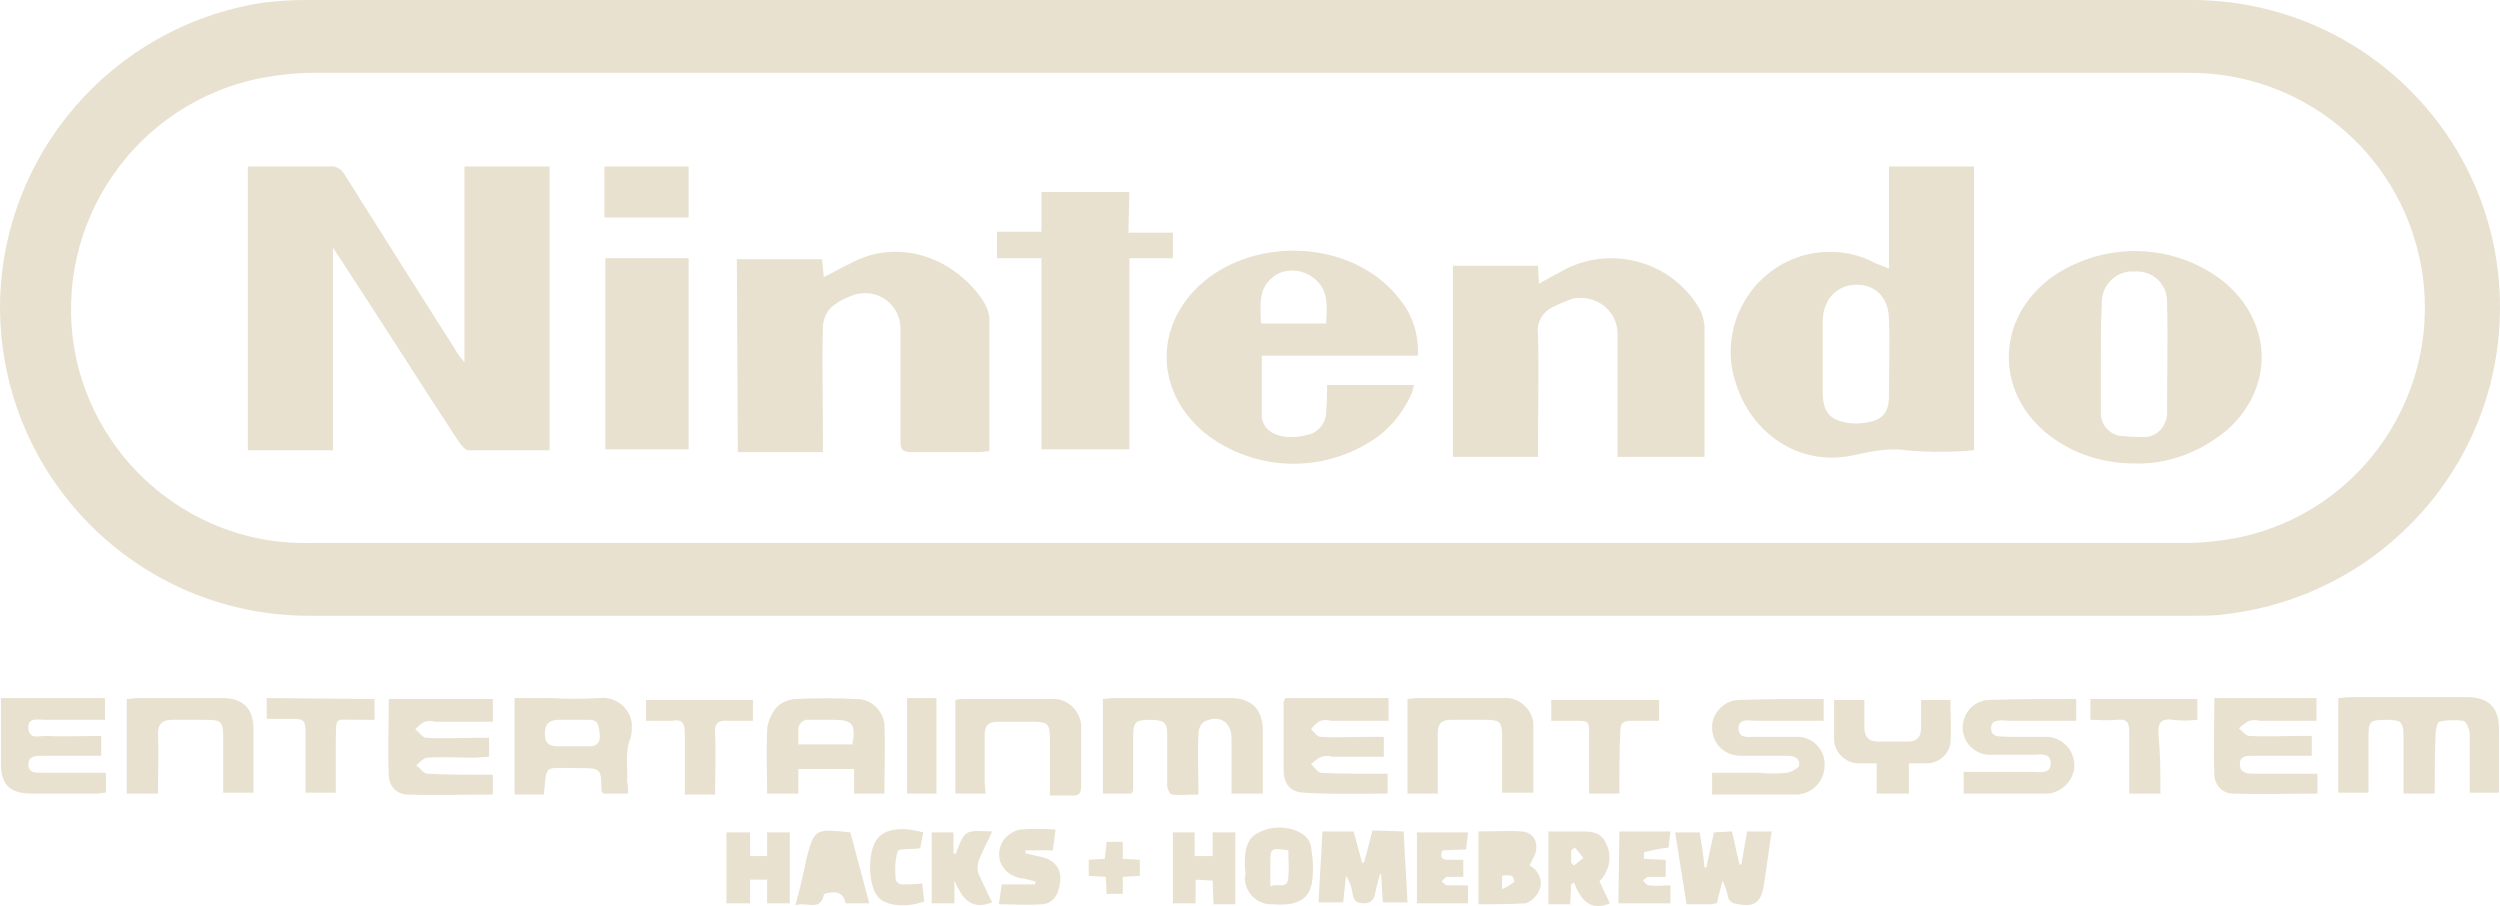<?xml version="1.0" encoding="UTF-8" standalone="no"?>
<!-- Generator: Adobe Illustrator 26.0.3, SVG Export Plug-In . SVG Version: 6.00 Build 0)  -->

<svg
   version="1.1"
   id="Warstwa_1"
   x="0px"
   y="0px"
   viewBox="0 0 264.3 95.793"
   xml:space="preserve"
   sodipodi:docname="nesh.svg"
   width="264.3"
   height="95.793"
   inkscape:version="1.1.2 (b8e25be833, 2022-02-05)"
   xmlns:inkscape="http://www.inkscape.org/namespaces/inkscape"
   xmlns:sodipodi="http://sodipodi.sourceforge.net/DTD/sodipodi-0.dtd"
   xmlns="http://www.w3.org/2000/svg"
   xmlns:svg="http://www.w3.org/2000/svg"><defs
   id="defs93" /><sodipodi:namedview
   id="namedview91"
   pagecolor="#ffffff"
   bordercolor="#666666"
   borderopacity="1.0"
   inkscape:pageshadow="2"
   inkscape:pageopacity="0.0"
   inkscape:pagecheckerboard="0"
   showgrid="false"
   inkscape:zoom="4.0060582"
   inkscape:cx="131.92519"
   inkscape:cy="47.927411"
   inkscape:window-width="2560"
   inkscape:window-height="1387"
   inkscape:window-x="-8"
   inkscape:window-y="-8"
   inkscape:window-maximized="1"
   inkscape:current-layer="Warstwa_1" />
<style
   type="text/css"
   id="style2">
	.st0{fill:#E9E1D0;}
</style>
<path
   class="st0"
   d="m 132.2,0 h 99.5 c 18,0 32.6,14.5 32.6,32.5 0,16.5 -12.4,30.4 -28.8,32.4 -1.2,0.2 -2.5,0.2 -3.7,0.2 H 32.5 C 14.5,65 0,50.4 0,32.4 0.1,16.4 11.8,2.8 27.7,0.3 29.3,0.1 30.8,0 32.4,0 Z m -0.1,7.7 c -33,0 -66.1,0 -99.1,0 -1.7,0 -3.4,0.2 -5.1,0.5 -13.5,2.5 -22.4,15.4 -20,28.9 2.2,12 12.9,20.7 25.1,20.3 66.1,0 132.1,0 198.2,0 1.7,0 3.4,-0.2 5.1,-0.5 13.5,-2.6 22.2,-15.7 19.6,-29.1 C 253.6,16 243.3,7.6 231.3,7.7 Z"
   id="path4"
   style="fill:#e9e1d0;fill-opacity:1" />
<path
   class="st0"
   d="m 257.4,83.9 h -3.3 V 78 c 0,-1.7 -0.2,-1.9 -1.9,-1.9 -1.7,0 -1.8,0.2 -1.8,1.8 v 5.9 h -3.2 v -10 c 0.4,0 0.8,-0.1 1.2,-0.1 h 12.4 c 2.3,0 3.4,1.1 3.4,3.4 v 6.7 h -3.1 c 0,-2.1 0,-4.1 0,-6.1 0,-0.5 -0.3,-1.4 -0.7,-1.5 -0.8,-0.1 -1.7,-0.1 -2.5,0.1 -0.2,0 -0.4,0.8 -0.4,1.2 -0.1,2.1 -0.1,4.2 -0.1,6.4 z"
   id="path6"
   style="fill:#e9e1d0;fill-opacity:1" />
<path
   class="st0"
   d="m 119.6,83.9 h -3 v -10 c 0.3,0 0.7,-0.1 1,-0.1 h 12.5 c 2.2,0 3.4,1.2 3.4,3.4 0,2.2 0,4.4 0,6.7 h -3.3 v -5.8 c 0,-1.8 -1.3,-2.6 -2.9,-1.8 -0.4,0.3 -0.6,0.8 -0.6,1.3 -0.1,2.1 0,4.1 0,6.4 -1,0 -1.9,0.1 -2.8,0 -0.2,0 -0.5,-0.6 -0.5,-0.9 0,-1.8 0,-3.5 0,-5.3 0,-1.4 -0.3,-1.7 -1.8,-1.7 -1.5,0 -1.8,0.2 -1.8,1.7 0,1.9 0,3.8 0,5.8 -0.1,0.1 -0.1,0.2 -0.2,0.3 z"
   id="path8"
   style="fill:#e9e1d0;fill-opacity:1" />
<path
   class="st0"
   d="m 66.4,83.9 h -2.6 c -0.1,-0.1 -0.2,-0.2 -0.2,-0.2 -0.1,-2.5 0.1,-2.5 -2.7,-2.5 h -0.4 c -3,0 -2.7,-0.4 -3,2.8 H 54.4 V 73.8 h 3.7 c 1.8,0.1 3.5,0.1 5.3,0 1.7,-0.2 3.3,1.1 3.4,2.8 0,0.4 0,0.9 -0.1,1.3 -0.7,1.7 -0.3,3.2 -0.4,4.7 0.1,0.4 0.1,0.8 0.1,1.3 z m -5.8,-5 h 1.7 c 0.9,0 1.2,-0.5 1.1,-1.3 -0.1,-0.8 -0.1,-1.5 -1.1,-1.5 -1,0 -2.2,0 -3.2,0 -1,0 -1.5,0.4 -1.5,1.5 0,1.1 0.6,1.3 1.5,1.3 0.6,0 1,0 1.5,0 z"
   id="path10"
   style="fill:#e9e1d0;fill-opacity:1" />
<path
   class="st0"
   d="m 93.5,83.9 h -3.2 v -2.6 h -5.9 v 2.6 h -3.3 c 0,-2.2 -0.1,-4.4 0,-6.6 0,-0.9 0.4,-1.7 0.9,-2.4 0.5,-0.6 1.2,-0.9 2,-1 2.2,-0.1 4.4,-0.1 6.6,0 1.5,0 2.7,1.2 2.9,2.6 0.1,2.4 0,4.9 0,7.4 z m -3.4,-5.1 c 0.4,-2.2 0.1,-2.7 -2,-2.7 H 85.6 C 85,76 84.5,76.4 84.4,77 c 0,0.1 0,0.2 0,0.2 0,0.5 0,1 0,1.5 h 5.7 z"
   id="path12"
   style="fill:#e9e1d0;fill-opacity:1" />
<path
   class="st0"
   d="m 135.9,73.8 h 10.9 v 2.4 h -6.1 c -0.4,-0.1 -0.7,-0.1 -1.1,0 -0.4,0.2 -0.7,0.5 -1,0.9 0.3,0.3 0.7,0.8 1,0.8 1.8,0.1 3.5,0 5.3,0 h 1.4 V 80 h -5.5 c -0.4,-0.1 -0.7,-0.1 -1.1,0 -0.4,0.2 -0.8,0.5 -1.1,0.8 0.4,0.3 0.7,0.9 1.1,0.9 1.8,0.1 3.7,0.1 5.5,0.1 h 1.5 v 2.1 c -3,0 -5.9,0.1 -8.9,-0.1 -1.5,-0.1 -2.1,-1 -2.1,-2.5 0,-2.4 0,-4.7 0,-7.1 0.1,-0.2 0.1,-0.3 0.2,-0.4 z"
   id="path14"
   style="fill:#e9e1d0;fill-opacity:1" />
<path
   class="st0"
   d="m 10.7,77.8 v 2.1 H 6.4 c -0.6,0 -1.3,0 -1.9,0 -0.6,0 -1.5,0 -1.5,0.9 0,0.9 0.7,0.9 1.4,0.9 h 6.8 v 2.1 c -0.3,0 -0.7,0.1 -1,0.1 -2.3,0 -4.6,0 -6.8,0 -2.2,0 -3.3,-0.8 -3.3,-3.1 v -7 h 11 v 2.3 c -2.1,0 -4.2,0 -6.3,0 C 4,76.1 2.9,75.8 3,77 c 0.1,1.2 1.1,0.8 1.8,0.8 1.9,0.1 3.8,0 5.9,0 z"
   id="path16"
   style="fill:#e9e1d0;fill-opacity:1" />
<path
   class="st0"
   d="m 244.9,73.8 v 2.4 h -6 c -0.3,-0.1 -0.7,-0.1 -1.1,0 -0.4,0.2 -0.8,0.5 -1.1,0.8 0.4,0.3 0.7,0.8 1.1,0.8 1.8,0.1 3.5,0 5.3,0 h 1.3 v 2.1 c -2.1,0 -4.2,0 -6.2,0 -0.7,0 -1.4,0 -1.4,0.9 0,0.9 0.7,1 1.5,1 h 6.7 v 2.1 c -3,0 -5.9,0.1 -8.9,0 -1.1,0 -1.9,-0.8 -2,-1.9 -0.1,-2.7 0,-5.4 0,-8.2 z"
   id="path18"
   style="fill:#e9e1d0;fill-opacity:1" />
<path
   class="st0"
   d="m 52.1,73.9 v 2.4 H 46 c -0.4,-0.1 -0.7,-0.1 -1.1,0 -0.4,0.2 -0.7,0.5 -1,0.8 0.4,0.3 0.7,0.8 1.1,0.9 1.8,0.1 3.7,0 5.5,0 h 1.2 v 2 c -0.5,0 -1,0.1 -1.6,0.1 -1.6,0 -3.3,-0.1 -4.9,0 -0.4,0 -0.8,0.5 -1.2,0.8 0.4,0.3 0.8,0.9 1.2,0.9 1.9,0.1 3.8,0.1 5.6,0.1 h 1.3 V 84 c -3,0 -6,0.1 -9,0 -1.1,0 -1.9,-0.8 -2,-1.9 -0.1,-2.7 0,-5.4 0,-8.2 z"
   id="path20"
   style="fill:#e9e1d0;fill-opacity:1" />
<path
   class="st0"
   d="m 152,83.9 h -3.2 v -10 c 0.3,0 0.6,-0.1 1,-0.1 h 9 c 1.6,-0.2 3.1,1 3.3,2.6 0,0.2 0,0.5 0,0.7 0,2.2 0,4.4 0,6.7 h -3.3 v -5.9 c 0,-1.6 -0.2,-1.8 -1.8,-1.8 -1.2,0 -2.4,0 -3.6,0 -1,0 -1.4,0.4 -1.4,1.4 0,2.1 0,4.2 0,6.4 z"
   id="path22"
   style="fill:#e9e1d0;fill-opacity:1" />
<path
   class="st0"
   d="m 219.5,73.9 v 2.3 c -2.4,0 -4.8,0 -7.1,0 -0.7,0 -1.9,-0.3 -1.9,0.8 0,1.1 1.2,0.8 1.9,0.9 1.3,0 2.6,0 3.9,0 1.7,0 3,1.4 3,3 0,1.6 -1.4,3 -3,3 h -8.7 v -2.3 c 2.4,0 4.8,0 7.2,0 0.8,0 2,0.3 2,-0.9 0,-1.2 -1.2,-0.9 -2,-0.9 -1.4,0 -2.8,0 -4.2,0 -1.6,0.1 -3,-1.1 -3.1,-2.7 -0.1,-1.6 1.1,-3 2.7,-3.1 3.1,-0.1 6.1,-0.1 9.3,-0.1 z"
   id="path24"
   style="fill:#e9e1d0;fill-opacity:1" />
<path
   class="st0"
   d="m 192.8,73.9 v 2.3 c -2.5,0 -4.9,0 -7.2,0 -0.7,0 -1.8,-0.3 -1.8,0.8 0,1.1 1,0.9 1.8,0.9 1.4,0 2.8,0 4.2,0 1.7,-0.1 3.1,1.2 3.1,2.9 0,0 0,0.1 0,0.1 0,1.7 -1.3,3 -2.9,3.1 -0.1,0 -0.1,0 -0.2,0 -2.9,0 -5.8,0 -8.8,0 v -2.3 h 4.9 c 1,0.1 2,0.1 3,0 0.5,-0.1 1.3,-0.5 1.3,-0.8 0.1,-0.8 -0.6,-1 -1.3,-1 -1.6,0 -3.3,0 -4.9,0 -1.7,0 -3,-1.3 -3,-3 0,-0.1 0,-0.1 0,-0.2 0.1,-1.4 1.3,-2.6 2.7,-2.7 3,-0.1 6,-0.1 9.1,-0.1 z"
   id="path26"
   style="fill:#e9e1d0;fill-opacity:1" />
<path
   class="st0"
   d="m 16.7,83.9 h -3.3 v -10 c 0.4,0 0.8,-0.1 1.2,-0.1 h 8.9 c 2.2,0 3.3,1.1 3.3,3.3 v 6.7 h -3.2 v -5.7 c 0,-1.9 -0.2,-2 -2,-2 -1.1,0 -2.2,0 -3.4,0 -1.1,0 -1.5,0.5 -1.5,1.5 0.1,2.1 0,4.2 0,6.3 z"
   id="path28"
   style="fill:#e9e1d0;fill-opacity:1" />
<path
   class="st0"
   d="M 104.2,83.9 H 101 V 74 c 0.3,-0.1 0.7,-0.1 1,-0.1 h 9 c 1.6,-0.2 3.1,1 3.3,2.7 0,0.2 0,0.4 0,0.6 0,1.9 0,3.8 0,5.8 0,0.9 -0.2,1.2 -1.2,1.1 -0.7,0 -1.4,0 -2.1,0 v -5.9 c 0,-1.7 -0.2,-1.9 -1.9,-1.9 -1.2,0 -2.4,0 -3.6,0 -1,0 -1.4,0.4 -1.4,1.4 0,1.7 0,3.4 0,5 z"
   id="path30"
   style="fill:#e9e1d0;fill-opacity:1" />
<path
   class="st0"
   d="m 203.1,74 h 3.1 c 0,1.6 0.1,3.1 0,4.6 -0.2,1.2 -1.3,2.1 -2.5,2.1 h -1.9 v 3.2 h -3.4 v -3.2 h -1.7 c -1.4,0.1 -2.7,-1 -2.8,-2.4 0,-0.1 0,-0.3 0,-0.4 V 74 h 3.2 c 0,1 0,2 0,2.9 0,0.9 0.4,1.5 1.4,1.5 1,0 2.2,0 3.2,0 1,0 1.4,-0.5 1.4,-1.5 0,-1 0,-1.9 0,-2.9 z"
   id="path32"
   style="fill:#e9e1d0;fill-opacity:1" />
<path
   class="st0"
   d="m 183.1,87.9 c 0.3,1.2 0.5,2.3 0.8,3.5 h 0.2 l 0.6,-3.5 h 2.6 c -0.3,1.9 -0.5,3.7 -0.8,5.5 -0.3,2.1 -1,2.6 -3.2,2.1 -0.3,-0.1 -0.5,-0.3 -0.6,-0.6 -0.1,-0.6 -0.3,-1.2 -0.6,-1.8 l -0.6,2.4 c -0.3,0 -0.5,0.1 -0.7,0.1 h -2.5 l -0.6,-3.8 c -0.2,-1.3 -0.4,-2.5 -0.6,-3.8 h 2.6 c 0.2,1.3 0.4,2.5 0.5,3.7 h 0.2 l 0.8,-3.7 z"
   id="path34"
   style="fill:#e9e1d0;fill-opacity:1" />
<path
   class="st0"
   d="m 148.4,87.9 c 0.1,2.6 0.3,5 0.4,7.5 h -2.6 c -0.1,-1 -0.1,-2 -0.2,-3 h -0.1 c -0.2,0.7 -0.4,1.4 -0.5,2 -0.1,0.6 -0.4,1.1 -1.2,1.1 -0.8,0 -1.1,-0.3 -1.2,-1 -0.1,-0.7 -0.3,-1.3 -0.7,-1.9 -0.1,0.9 -0.2,1.8 -0.3,2.8 h -2.6 c 0.1,-2.5 0.3,-4.9 0.4,-7.5 h 3.3 l 0.9,3.3 h 0.2 c 0.3,-1.1 0.6,-2.2 0.9,-3.4 z"
   id="path36"
   style="fill:#e9e1d0;fill-opacity:1" />
<path
   class="st0"
   d="m 228.4,83.9 h -3.3 c 0,-2.2 0,-4.4 0,-6.5 0,-1 -0.2,-1.4 -1.3,-1.3 -1.1,0.1 -1.8,0 -2.8,0 v -2.2 h 11.3 v 2.2 c -0.9,0.1 -1.7,0.1 -2.6,0 -1.3,-0.2 -1.6,0.4 -1.5,1.6 0.2,2 0.2,4 0.2,6.2 z"
   id="path38"
   style="fill:#e9e1d0;fill-opacity:1" />
<path
   class="st0"
   d="m 39.6,73.9 v 2.2 c -0.6,0 -1.2,0 -1.8,0 -2.6,0 -2.2,-0.4 -2.3,2.3 0,1.8 0,3.6 0,5.4 h -3.2 c 0,-2.2 0,-4.4 0,-6.6 0,-0.9 -0.2,-1.2 -1.2,-1.2 -1,0 -1.9,0 -2.9,0 v -2.2 z"
   id="path40"
   style="fill:#e9e1d0;fill-opacity:1" />
<path
   class="st0"
   d="M 171.2,83.9 H 168 v -6.1 c 0,-1.6 0,-1.6 -1.6,-1.6 H 164 V 74 h 11.4 v 2.2 c -1,0 -2,0 -3,0 -0.8,0 -1.1,0.3 -1.1,1.1 -0.1,2.1 -0.1,4.3 -0.1,6.6 z"
   id="path42"
   style="fill:#e9e1d0;fill-opacity:1" />
<path
   class="st0"
   d="m 72.4,83.9 c 0,-2.1 0,-4.2 0,-6.3 0,-1.1 -0.2,-1.6 -1.4,-1.4 -0.9,0 -1.8,0 -2.7,0 V 74 h 11.3 v 2.2 c -0.9,0 -1.7,0 -2.6,0 -1.2,-0.1 -1.5,0.4 -1.4,1.5 0.1,2.1 0,4.1 0,6.3 h -3.2 z"
   id="path44"
   style="fill:#e9e1d0;fill-opacity:1" />
<path
   class="st0"
   d="m 156.3,95.6 v -7.7 c 1.6,0 3.1,-0.1 4.6,0 1.2,0.1 1.8,1.1 1.4,2.4 -0.2,0.4 -0.4,0.8 -0.6,1.2 1,0.5 1.5,1.7 1,2.7 -0.3,0.6 -0.8,1.1 -1.4,1.3 -1.8,0.1 -3.4,0.1 -5,0.1 z m 2.5,-1.6 c 0.5,-0.2 0.9,-0.5 1.3,-0.8 0,0 -0.1,-0.6 -0.3,-0.6 -0.3,-0.1 -0.7,-0.1 -1,0 z"
   id="path46"
   style="fill:#e9e1d0;fill-opacity:1" />
<path
   class="st0"
   d="m 83.5,88 v 7.5 H 81.1 V 93 h -1.8 v 2.5 H 76.8 V 88 h 2.5 v 2.5 h 1.8 V 88 Z"
   id="path48"
   style="fill:#e9e1d0;fill-opacity:1" />
<path
   class="st0"
   d="m 131.6,91.7 v -0.5 c 0,-1.3 0.2,-2.6 1.5,-3.2 1.4,-0.7 3.1,-0.7 4.5,0.1 0.5,0.3 0.9,0.8 1,1.4 0.2,1.2 0.3,2.5 0.1,3.8 -0.3,1.8 -1.6,2.5 -4.1,2.3 -1.6,0.1 -2.9,-1.1 -3,-2.7 0,-0.1 0,-0.1 0,-0.2 0.1,-0.2 0.1,-0.6 0,-1 z m 2.7,2 c 0.8,-0.4 1.8,0.4 1.9,-0.9 0.1,-1 0,-2 0,-2.9 -1.9,-0.3 -1.9,-0.2 -1.9,1.4 z"
   id="path50"
   style="fill:#e9e1d0;fill-opacity:1" />
<path
   class="st0"
   d="m 163.6,87.9 c 1.3,0 2.4,0 3.6,0 1.2,0 2.1,0.1 2.6,1.3 0.6,1.1 0.4,2.5 -0.3,3.5 -0.1,0.2 -0.3,0.3 -0.4,0.5 l 1.1,2.3 c -2.1,0.9 -3.1,-0.4 -3.8,-2.2 l -0.3,0.2 -0.1,2.1 h -2.3 v -7.7 z m 2.9,1.7 -0.4,0.3 v 1.3 l 0.3,0.3 1,-0.8 z"
   id="path52"
   style="fill:#e9e1d0;fill-opacity:1" />
<path
   class="st0"
   d="m 89.9,88 2,7.5 h -2.5 c -0.2,-1 -0.8,-1.3 -1.8,-1.1 -0.2,0 -0.5,0.1 -0.5,0.2 -0.4,1.8 -1.8,0.7 -3,1.1 0.4,-1.5 0.7,-2.8 1,-4.1 0,-0.2 0.1,-0.4 0.1,-0.6 0.9,-3.4 0.9,-3.4 4.7,-3 z"
   id="path54"
   style="fill:#e9e1d0;fill-opacity:1" />
<path
   class="st0"
   d="m 126.4,93 v 2.5 H 124 V 88 h 2.3 v 2.5 h 1.9 V 88 h 2.4 v 7.6 h -2.3 l -0.1,-2.5 z"
   id="path56"
   style="fill:#e9e1d0;fill-opacity:1" />
<path
   class="st0"
   d="m 111.6,87.7 -0.3,2.2 h -2.9 v 0.3 c 0.4,0.1 0.8,0.2 1.2,0.3 2,0.3 2.8,1.4 2.4,3.2 -0.2,1 -0.7,1.8 -1.8,1.9 -1.5,0.1 -3,0 -4.6,0 l 0.3,-2.1 h 3.5 l 0.1,-0.3 c -0.4,-0.1 -0.8,-0.2 -1.2,-0.3 -2.2,-0.2 -3.4,-2.2 -2.2,-4.1 0.5,-0.6 1.1,-1 1.8,-1.1 1.1,-0.1 2.4,-0.1 3.7,0 z"
   id="path58"
   style="fill:#e9e1d0;fill-opacity:1" />
<path
   class="st0"
   d="m 104.9,95.4 c -2.3,0.9 -3.2,-0.5 -4,-2.3 v 2.4 H 98.5 V 88 h 2.3 v 2.2 l 0.2,0.1 c 0.4,-0.8 0.6,-1.8 1.2,-2.2 0.6,-0.4 1.6,-0.2 2.7,-0.2 -0.5,1.1 -1,2 -1.4,3 -0.2,0.5 -0.2,1.1 0,1.6 0.5,1 0.9,2 1.4,2.9 z"
   id="path60"
   style="fill:#e9e1d0;fill-opacity:1" />
<path
   class="st0"
   d="m 171.2,87.9 h 5.4 l -0.2,1.7 c -0.9,0.1 -1.8,0.3 -2.6,0.5 0,0.2 0,0.5 0,0.7 l 2.3,0.1 v 1.8 c -0.6,0 -1.2,0 -1.8,0 -0.2,0 -0.4,0.2 -0.6,0.4 0.2,0.2 0.4,0.5 0.6,0.5 0.8,0.1 1.5,0 2.3,0 v 1.9 h -5.5 z"
   id="path62"
   style="fill:#e9e1d0;fill-opacity:1" />
<path
   class="st0"
   d="m 155.2,93.6 v 1.9 h -5.4 V 88 h 5.4 l -0.2,1.8 -2.5,0.1 c -0.3,0.7 -0.1,1 0.6,1 0.5,0 1,0 1.6,0 v 1.8 c -0.6,0 -1.1,0 -1.7,0 -0.2,0 -0.4,0.3 -0.6,0.5 0.2,0.1 0.4,0.4 0.6,0.4 0.6,0 1.3,0 2.2,0 z"
   id="path64"
   style="fill:#e9e1d0;fill-opacity:1" />
<path
   class="st0"
   d="M 95.9,73.8 H 99 v 10.1 h -3.1 z"
   id="path66"
   style="fill:#e9e1d0;fill-opacity:1" />
<path
   class="st0"
   d="m 97.6,88 -0.3,1.6 c -0.1,0.1 -0.2,0.1 -0.2,0.1 -0.8,0.1 -2.1,0 -2.2,0.3 -0.3,1 -0.3,2 -0.2,3 0,0.2 0.4,0.5 0.6,0.5 0.7,0 1.4,0 2.2,-0.1 l 0.2,1.9 c -1.8,0.7 -4.1,0.5 -4.9,-0.5 -1,-1.2 -1.1,-4.5 -0.2,-5.9 0.7,-1.2 2.5,-1.6 5,-0.9 z"
   id="path68"
   style="fill:#e9e1d0;fill-opacity:1" />
<path
   class="st0"
   d="m 118.7,89 v 1.8 l 1.8,0.1 v 1.7 l -1.8,0.1 v 1.8 H 117 l -0.1,-1.8 -1.8,-0.1 v -1.7 l 1.7,-0.1 0.2,-1.8 z"
   id="path70"
   style="fill:#e9e1d0;fill-opacity:1" />
<path
   class="st0"
   d="m 58.1,47.6 c -2.9,0 -5.8,0 -8.6,0 -0.3,0 -0.7,-0.5 -1,-0.9 C 44.3,40.3 40.2,33.8 36,27.4 35.8,27.1 35.6,26.8 35.2,26.2 v 21.4 h -9 v -30 h 1.3 c 2.5,0 5,0 7.4,0 0.6,-0.1 1.2,0.3 1.5,0.8 3.9,6.2 7.8,12.4 11.7,18.5 0.2,0.4 0.5,0.8 1,1.4 V 17.6 h 9 z"
   id="path72"
   style="fill:#e9e1d0;fill-opacity:1" />
<path
   class="st0"
   d="M 199.7,28.4 V 17.6 h 9 v 30 c -0.4,0 -0.9,0.1 -1.3,0.1 -2,0.1 -3.9,0.1 -5.9,-0.1 -2.1,-0.3 -3.9,0.2 -5.9,0.6 -5.9,1.1 -11.3,-2.9 -12.5,-9.3 -0.9,-5.6 2.8,-11 8.4,-12.1 2.3,-0.4 4.7,-0.1 6.7,1 z m -7,9.4 v 4 c 0.1,1.8 0.8,2.6 2.6,2.9 0.6,0.1 1.2,0.1 1.8,0 1.8,-0.2 2.6,-1 2.6,-2.8 0,-2.7 0.1,-5.4 0,-8.1 0,-2.3 -1.4,-3.7 -3.4,-3.7 -2,0 -3.5,1.4 -3.6,3.7 0,1.3 0,2.6 0,4 z"
   id="path74"
   style="fill:#e9e1d0;fill-opacity:1" />
<path
   class="st0"
   d="m 77.9,27.4 h 9 l 0.2,1.9 c 1,-0.5 1.8,-1 2.7,-1.4 5.2,-2.9 11.2,-0.6 14.2,4 0.3,0.5 0.5,1 0.6,1.6 0,4.7 0,9.4 0,14.2 -0.4,0 -0.7,0.1 -1,0.1 -2.4,0 -4.8,0 -7.2,0 -0.9,0 -1.2,-0.2 -1.2,-1.1 0,-4 0,-8.1 0,-12.1 -0.1,-2.1 -1.8,-3.7 -3.9,-3.6 -0.3,0 -0.6,0.1 -0.8,0.1 -0.9,0.3 -1.8,0.7 -2.5,1.3 -0.6,0.5 -0.9,1.2 -1,2 -0.1,4 0,8 0,12 v 1.4 h -9 z"
   id="path76"
   style="fill:#e9e1d0;fill-opacity:1" />
<path
   class="st0"
   d="M 180.2,48.3 H 171 V 35.1 c -0.1,-2.1 -1.9,-3.7 -4.1,-3.6 -0.2,0 -0.5,0 -0.7,0.1 -0.6,0.2 -1.3,0.5 -1.9,0.8 -1.2,0.5 -1.9,1.7 -1.7,3 0.1,3.8 0,7.7 0,11.5 v 1.4 h -9 V 28.1 h 9 l 0.1,1.9 c 1,-0.6 2,-1.1 2.9,-1.6 5.1,-2.5 11.3,-0.6 14.1,4.3 0.3,0.6 0.5,1.3 0.5,1.9 0,4.4 0,8.7 0,13.1 0,0.2 0,0.4 0,0.6 z"
   id="path78"
   style="fill:#e9e1d0;fill-opacity:1" />
<path
   class="st0"
   d="m 225.7,49 c -3,0 -5.9,-0.8 -8.4,-2.5 -6.5,-4.4 -6.6,-12.9 -0.1,-17.4 5.5,-3.6 12.6,-3.4 17.8,0.6 5.3,4.3 5.5,11.3 0.4,15.8 -2.8,2.3 -6.2,3.6 -9.7,3.5 z m -3.6,-11.3 c 0,1.9 0,3.8 0,5.8 -0.1,1.3 0.9,2.5 2.2,2.6 0.1,0 0.1,0 0.2,0 0.7,0.1 1.3,0.1 2,0.1 1.4,0.1 2.5,-1 2.6,-2.4 0,-0.1 0,-0.2 0,-0.3 0,-3.8 0.1,-7.6 0,-11.4 0.1,-1.8 -1.2,-3.3 -3,-3.4 -0.2,0 -0.3,0 -0.5,0 -1.8,-0.1 -3.3,1.3 -3.4,3.1 0,0.1 0,0.3 0,0.4 -0.1,1.8 -0.1,3.7 -0.1,5.5 z"
   id="path80"
   style="fill:#e9e1d0;fill-opacity:1" />
<path
   class="st0"
   d="m 140.3,40.7 h 9.2 c -0.1,0.4 -0.2,0.8 -0.4,1.2 -0.9,1.9 -2.3,3.6 -4.1,4.7 -5.4,3.5 -12.5,3.2 -17.6,-0.8 -5.5,-4.5 -5.4,-11.9 0.2,-16.3 6.2,-4.8 16.1,-3.7 20.5,2.3 1.3,1.6 1.9,3.7 1.8,5.8 h -16.5 c 0,2.2 0,4.4 0,6.6 0,0.3 0.2,0.5 0.3,0.8 0.7,1.1 2.5,1.5 4.4,1 1.3,-0.2 2.2,-1.4 2.1,-2.7 0.1,-0.8 0.1,-1.7 0.1,-2.6 z m -7,-6.5 h 6.9 c 0.1,-1.9 0.3,-3.8 -1.6,-5 -1.2,-0.8 -2.8,-0.8 -3.9,0 -1.8,1.3 -1.4,3.2 -1.4,5 z"
   id="path82"
   style="fill:#e9e1d0;fill-opacity:1" />
<path
   class="st0"
   d="m 119.3,24.6 h 4.7 v 2.7 h -4.6 v 20.2 h -9.3 V 27.3 h -4.7 v -2.8 h 4.7 v -4.2 h 9.3 z"
   id="path84"
   style="fill:#e9e1d0;fill-opacity:1" />
<path
   class="st0"
   d="m 64,27.3 h 8.8 V 47.5 H 64 Z"
   id="path86"
   style="fill:#e9e1d0;fill-opacity:1" />
<path
   class="st0"
   d="m 63.9,23 v -5.4 h 8.9 V 23 Z"
   id="path88"
   style="fill:#e9e1d0;fill-opacity:1" />
</svg>
